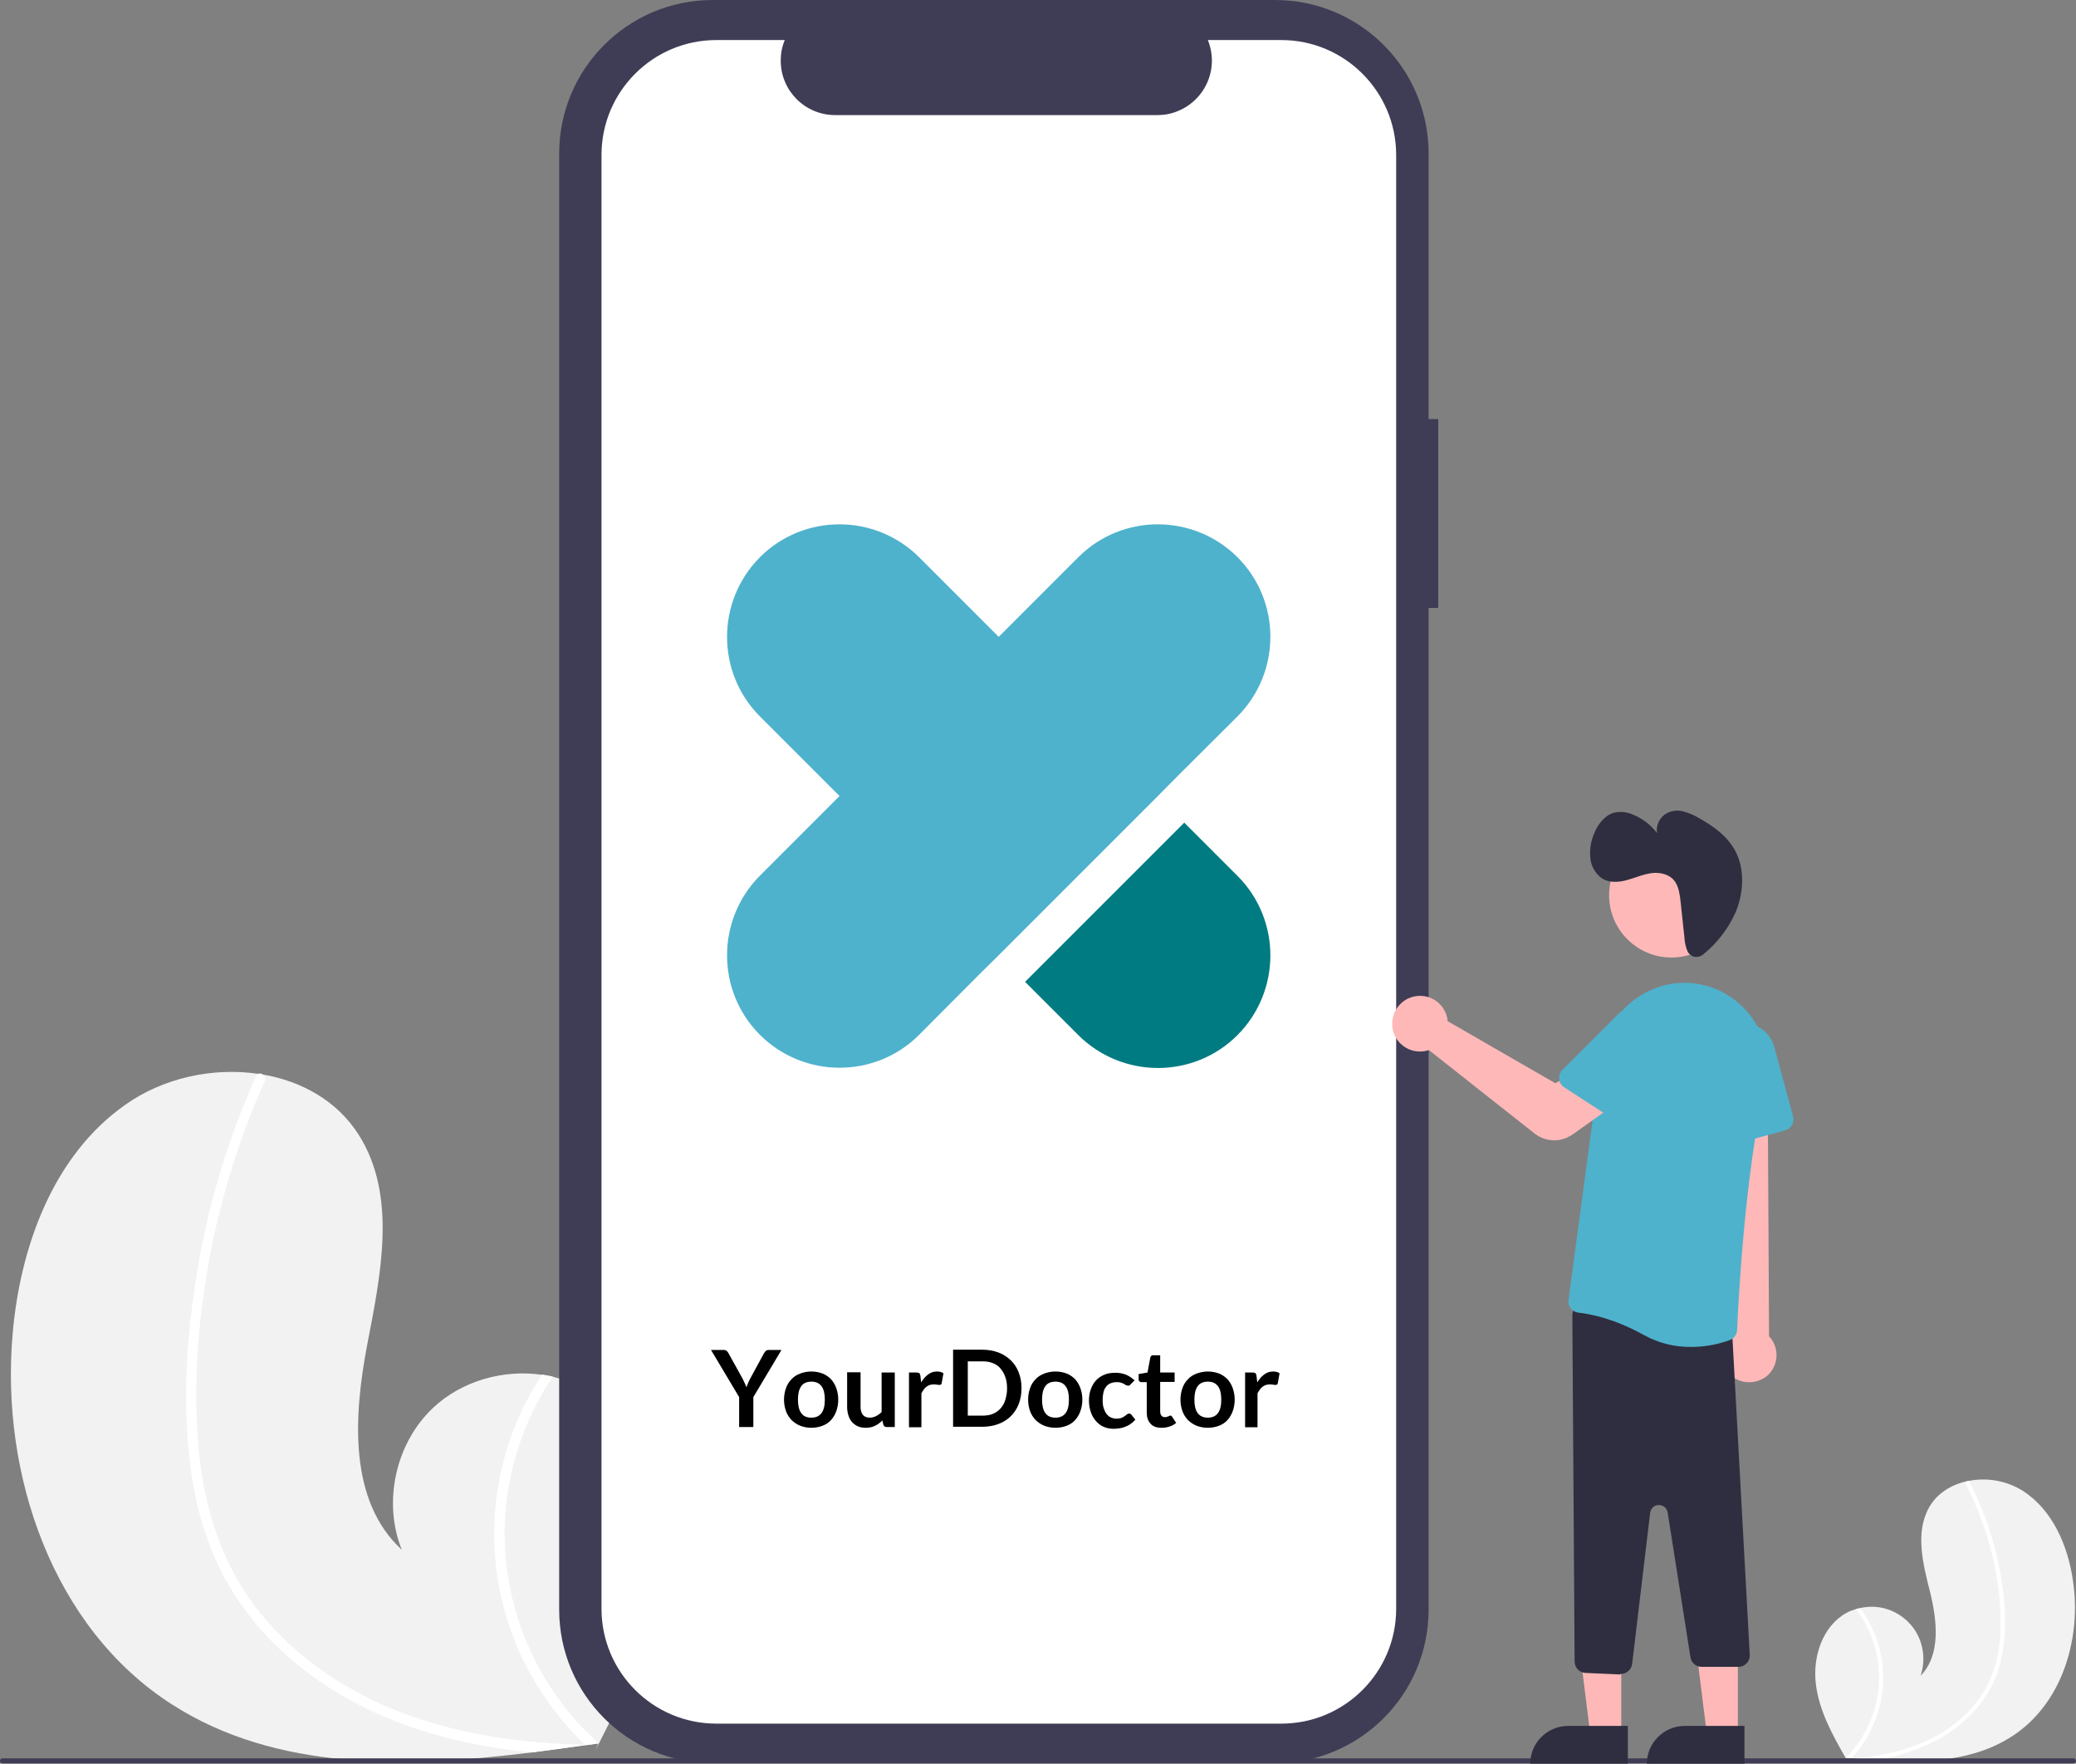 <?xml version="1.0" encoding="utf-8"?>
<!-- Generator: Adobe Illustrator 23.0.2, SVG Export Plug-In . SVG Version: 6.00 Build 0)  -->
<svg version="1.1" id="Layer_1" xmlns="http://www.w3.org/2000/svg" xmlns:xlink="http://www.w3.org/1999/xlink" x="0px" y="0px"
	 viewBox="0 0 819 695.7" style="enable-background:new 0 0 819 695.7;" xml:space="preserve">
<rect x="0" y="0" width="819" height="695.7" fill="#808080" stroke="none"/>
<style type="text/css">
	.st0{fill:#F2F2F2;}
	.st1{fill:#FFFFFF;}
	.st2{fill:#3F3D56;}
	.st3{fill:#FFB8B8;}
	.st4{fill:#2F2E41;}
	.st5{fill:#4FB2CC;}
	.st6{fill:#007B81;}
</style>
<path class="st0" d="M67.8,672.3c41.3,26.5,92.9,25.1,142.5,18.9c6.9-0.9,13.8-1.8,20.6-2.8h0.1c0.3,0,0.7-0.1,1-0.1
	c1.4-0.2,2.8-0.4,4.2-0.6l-0.3,0.6l-0.9,2c0.3-0.7,0.7-1.3,1-2c0.1-0.2,0.2-0.4,0.3-0.6c11.7-23.1,23.2-47.1,25.1-72.9
	c1.9-26.8-9.2-56.4-33.3-68.2c-3.2-1.5-6.5-2.7-9.9-3.5c-1.4-0.3-2.9-0.6-4.3-0.8c-15.2-2.2-31.5,2.3-42.8,12.8
	c-15,13.9-20.2,37.3-12.6,56.2c-21-19.3-19-52.5-13.7-80.5c5.4-28,12-59.1-3.3-83.2c-8.5-13.4-22.6-21.2-38.1-23.8
	c-0.5-0.1-0.9-0.2-1.4-0.2c-18-2.7-37.7,1.6-52.6,12.2C21.1,455.7,8,491.5,5,526C0.1,581.6,20.8,642.2,67.8,672.3z"/>
<path class="st1" d="M75.8,583.2c1.8,12.1,5.4,23.9,10.6,34.9c4.8,9.8,11,18.8,18.4,26.8c15.2,16.4,34.8,28.3,55.8,35.8
	c16,5.6,32.7,9.1,49.6,10.5c6.9-0.9,13.8-1.8,20.6-2.8h0.1c0.3,0,0.7-0.1,1-0.1c1.4-0.2,2.8-0.4,4.2-0.6l-0.3,0.6l-0.9,2
	c0.3-0.7,0.7-1.3,1-2c0.1-0.2,0.2-0.4,0.3-0.6c-26.9-24.1-40.5-59.7-36.4-95.6c2.2-17.6,8.4-34.4,18.3-49.1
	c-1.4-0.3-2.9-0.6-4.3-0.8c-3.7,5.8-7,11.8-9.7,18.1c-9.6,22.5-11.7,47.6-6,71.4c5.3,21.6,16.6,41.2,32.7,56.5c-1.3,0-2.7-0.1-4-0.1
	c-25-0.8-50.1-4.8-73.2-14.5c-19.5-8.2-37.5-20.8-50.9-37.3c-14.7-18.1-21.9-40.4-24.2-63.4c-2.4-24.6-0.6-49.8,3.7-74.1
	c4.4-24.9,11.9-49.1,22.2-72.2c0.5-1.1,0-2.4-1-2.9c-0.4-0.3-0.9-0.3-1.4-0.2c-0.5,0.2-0.9,0.5-1,1c-1.3,2.9-2.5,5.7-3.7,8.6
	c-9.9,24-16.8,49.1-20.5,74.8C73.1,532.6,71.9,558.4,75.8,583.2z"/>
<path id="fe7ea4cb-bc3a-4b8d-a4ea-d66dad23bcdf-885" class="st2" d="M567.4,165.3h-3.8V60.6C563.6,27.1,536.5,0,503,0H281.2
	c-33.5,0-60.6,27.1-60.6,60.6v574.3c0,33.5,27.1,60.6,60.6,60.6H503c33.5,0,60.6-27.1,60.6-60.6V239.8h3.8L567.4,165.3z"/>
<path id="eacd08e9-88f4-437e-9f6d-ef6f76b30d28-886" class="st1" d="M505.5,15.8h-29c4.5,11-0.8,23.5-11.8,28
	c-2.6,1.1-5.3,1.6-8.1,1.6H329.5c-11.9,0-21.5-9.6-21.5-21.5c0-2.8,0.5-5.5,1.6-8.1h-27c-25,0-45.3,20.3-45.3,45.3l0,0v573.5
	c0,25,20.3,45.3,45.3,45.3h222.9c25,0,45.3-20.3,45.3-45.3l0,0V61C550.7,36,530.4,15.8,505.5,15.8L505.5,15.8z"/>
<path class="st0" d="M795.8,683.5c-16.1,11.6-36.9,12.2-57,10.7c-2.8-0.2-5.6-0.4-8.4-0.7c0,0,0,0-0.1,0s-0.3,0-0.4,0
	c-0.6-0.1-1.1-0.1-1.7-0.2l0.1,0.3l0.4,0.8c-0.2-0.3-0.3-0.5-0.5-0.8c0-0.1-0.1-0.2-0.1-0.2c-5.2-9.1-10.4-18.5-11.7-28.9
	c-1.4-10.8,2.5-22.9,11.9-28.2c1.2-0.7,2.6-1.2,3.9-1.6c0.6-0.2,1.1-0.3,1.7-0.4c11-2.5,22,4.5,24.4,15.6c0.8,3.7,0.6,7.5-0.6,11.1
	c8-8.2,6.5-21.6,3.8-32.7c-2.8-11.2-6.1-23.6-0.5-33.6c3.1-5.6,8.7-9,14.8-10.4c0.2,0,0.4-0.1,0.6-0.1c7.4-1.5,15-0.2,21.5,3.8
	c11.8,7.5,17.9,21.6,19.9,35.5C821.1,645.5,814.1,670.3,795.8,683.5z"/>
<path class="st1" d="M790.6,647.8c-0.5,4.9-1.6,9.7-3.5,14.3c-1.7,4-4,7.8-6.8,11.2c-5.9,6.9-13.3,12.3-21.7,15.7
	c-6.3,2.6-13,4.4-19.8,5.3c-2.8-0.2-5.6-0.4-8.4-0.7c0,0,0,0-0.1,0s-0.3,0-0.4,0c-0.6-0.1-1.1-0.1-1.7-0.2l0.1,0.3l0.4,0.8
	c-0.2-0.3-0.3-0.5-0.5-0.8c0-0.1-0.1-0.2-0.1-0.2c10.3-10.3,15-25,12.6-39.3c-1.3-7-4.1-13.7-8.5-19.4c0.6-0.2,1.1-0.3,1.7-0.4
	c1.6,2.2,3.1,4.6,4.3,7.1c4.4,8.9,5.8,18.9,4,28.7c-1.7,8.8-5.8,17-11.9,23.5c0.5,0,1.1-0.1,1.6-0.1c10.1-0.9,20.1-3,29.2-7.4
	c7.8-3.7,14.6-9.2,19.7-16.2c5.5-7.6,8-16.8,8.4-26.1c0.3-10-0.7-20.1-3.1-29.8c-2.3-9.9-5.9-19.5-10.5-28.6
	c-0.2-0.4-0.1-0.9,0.4-1.2c0.2-0.1,0.4-0.2,0.6-0.1c0.2,0.1,0.4,0.2,0.4,0.4c0.6,1.1,1.1,2.2,1.7,3.4c4.5,9.5,7.8,19.4,9.9,29.7
	C790.6,627.3,791.7,637.7,790.6,647.8z"/>
<path class="st2" d="M818,695.6H1c-0.6,0-1-0.4-1-1s0.4-1,1-1h817c0.6,0,1,0.4,1,1S818.6,695.6,818,695.6z"/>
<polygon class="st3" points="639.6,684.3 627.4,684.3 621.5,637 639.6,637 "/>
<path class="st4" d="M618.6,680.8h23.6l0,0v14.9l0,0h-38.5l0,0l0,0C603.7,687.5,610.4,680.8,618.6,680.8z"/>
<polygon class="st3" points="685.6,684.3 673.4,684.3 667.5,637 685.6,637 "/>
<path class="st4" d="M664.6,680.8h23.6l0,0v14.9l0,0h-38.5l0,0l0,0C649.7,687.5,656.4,680.8,664.6,680.8z"/>
<path class="st3" d="M684.1,543.5c-5-3.2-6.4-9.9-3.2-14.8c0.3-0.5,0.7-1,1.2-1.5L674,412.6l23.3,2.3l0.6,112.2
	c4.1,4.3,3.9,11.2-0.4,15.3C693.8,545.7,688.3,546.2,684.1,543.5L684.1,543.5z"/>
<path class="st4" d="M639,660.5l-13.5-0.6c-2.4-0.1-4.3-2.1-4.3-4.5l-0.9-136.6c0-2.5,2-4.5,4.5-4.5c0.2,0,0.5,0,0.7,0l54,7.8
	c2.2,0.3,3.8,2.2,3.9,4.4l6.9,126.5c0,2.5-2,4.5-4.5,4.5l0,0h-14.5c-2.2,0-4.1-1.6-4.4-3.8l-9-57.1c-0.3-1.9-2.1-3.2-4-2.9
	c-1.5,0.2-2.7,1.5-2.9,3l-7.1,59.6c-0.3,2.3-2.2,4-4.5,4C639.2,660.5,639.1,660.5,639,660.5z"/>
<path class="st5" d="M648.5,526.6c-11.9-6.6-21.2-8.3-25.7-8.8c-1.2-0.1-2.3-0.7-3.1-1.7s-1.1-2.2-0.9-3.4l12.9-96.1
	c1.5-11.4,8.8-21.2,19.4-26c10.2-4.7,22.1-3.7,31.4,2.5c0.4,0.3,0.9,0.6,1.3,0.9c10.8,7.9,15.8,21.6,12.6,34.6
	c-7.9,32.5-10.7,85.7-11.1,96c-0.1,1.8-1.2,3.4-2.9,4c-4.9,1.8-10,2.7-15.2,2.7C660.7,531.4,654.3,529.8,648.5,526.6z"/>
<path class="st5" d="M679.2,451.1c-1.1-0.8-1.8-2-1.9-3.4l-1.7-30.9c-0.4-6.8,4.9-12.7,11.7-13.1c5.8-0.3,11.1,3.5,12.6,9.1
	l7.5,27.6c0.6,2.4-0.8,4.9-3.2,5.5l-21.3,5.8C681.7,452.1,680.3,451.8,679.2,451.1z"/>
<circle class="st3" cx="659.4" cy="353.1" r="24.6"/>
<path class="st3" d="M613.2,449.8c-2.8,0-5.5-0.9-7.7-2.6l-41.8-33c-0.3,0.1-0.7,0.2-1,0.3c-3,0.7-6.3,0.1-8.8-1.7
	c-2.6-1.8-4.3-4.6-4.6-7.7c-0.7-6,3.6-11.5,9.6-12.2c5.6-0.7,10.7,3,12,8.4l0,0c0.1,0.5,0.2,1,0.2,1.5l42.5,24.5l10.6-6.1l11.7,15.3
	l-15.5,11C618.2,449,615.7,449.8,613.2,449.8z"/>
<path class="st5" d="M615.1,425.7c-0.1-1.4,0.3-2.7,1.3-3.7l21.9-21.9c4.8-4.8,12.7-4.8,17.5,0c4.1,4.1,4.8,10.6,1.6,15.5l-15.6,24
	c-1.4,2.1-4.1,2.7-6.2,1.3l-18.5-12C616,428.2,615.2,427,615.1,425.7z"/>
<path class="st4" d="M666.3,376.1c1.4,1.7,3.9,1.8,5.6,0.4c0,0,0.1,0,0.1-0.1c5.5-4.4,9.8-10.1,12.7-16.5c3.2-7.6,3.7-16.9,0-24
	c-3.1-6-8.6-9.9-14.1-13c-2.1-1.3-4.4-2.3-6.8-2.9c-2.5-0.6-5.1-0.1-7.2,1.4c-2.2,1.7-3.3,4.5-2.9,7.2c-2.5-3.3-5.9-5.9-9.8-7.4
	c-2.4-1-5.1-1.2-7.6-0.5c-3.5,1.2-6.2,4.8-7.6,8.6c-1.2,2.9-1.6,6.1-1.3,9.3c0.3,3,1.9,5.8,4.3,7.7c2.9,2,6.6,1.8,10,0.9
	s6.6-2.4,10-2.8s7.2,0.5,9.2,3.5c1.4,2.1,1.8,5,2.1,7.7l1.5,14c0.1,2,0.5,4,1.3,5.8C665.9,375.6,666.1,375.9,666.3,376.1z"/>
<g>
	<path class="st5" d="M456.8,314l7.8-7.9l23.6-23.5c17.3-17.4,17.3-45.5,0-62.8l0,0c-17.4-17.3-45.5-17.3-62.8,0L394,251.2
		l-31.4-31.4c-17.4-17.3-45.5-17.3-62.8,0l0,0c-17.3,17.4-17.3,45.5,0,62.8l31.4,31.4l-31.4,31.4c-17.3,17.4-17.3,45.5,0,62.8l0,0
		c17.4,17.3,45.5,17.3,62.8,0l23.5-23.6l7.9-7.8L456.8,314z"/>
	<path class="st6" d="M467.2,324.5l-62.8,62.8l21,21c17.4,17.3,45.5,17.3,62.8,0l0,0c17.3-17.4,17.3-45.5,0-62.8L467.2,324.5z"/>
</g>
<g>
	<path d="M297.2,551.1v11.8h-5.6v-11.8l-11.1-18.6h5c0.5,0,0.9,0.1,1.2,0.4c0.3,0.2,0.5,0.5,0.7,0.9l5.6,10.1
		c0.3,0.6,0.6,1.2,0.8,1.7c0.2,0.5,0.5,1.1,0.7,1.6c0.2-0.5,0.4-1.1,0.6-1.6s0.5-1.1,0.8-1.7l5.5-10.1c0.2-0.3,0.4-0.6,0.7-0.9
		s0.7-0.4,1.2-0.4h5L297.2,551.1z"/>
	<path d="M320.1,541c1.6,0,3.1,0.3,4.4,0.8c1.3,0.5,2.4,1.3,3.3,2.2c0.9,1,1.6,2.1,2.1,3.5c0.5,1.4,0.8,2.9,0.8,4.6
		c0,1.7-0.3,3.2-0.8,4.6c-0.5,1.4-1.2,2.5-2.1,3.5c-0.9,1-2,1.7-3.3,2.2c-1.3,0.5-2.8,0.8-4.4,0.8c-1.6,0-3.1-0.3-4.4-0.8
		c-1.3-0.5-2.4-1.3-3.4-2.2c-0.9-1-1.7-2.1-2.2-3.5c-0.5-1.4-0.8-2.9-0.8-4.6c0-1.7,0.3-3.2,0.8-4.6s1.2-2.5,2.2-3.5
		c0.9-1,2.1-1.7,3.4-2.2C317,541.3,318.5,541,320.1,541z M320.1,559.2c1.8,0,3.1-0.6,4-1.8c0.9-1.2,1.3-3,1.3-5.3
		c0-2.3-0.4-4.1-1.3-5.3c-0.9-1.2-2.2-1.8-4-1.8c-1.8,0-3.2,0.6-4,1.8c-0.9,1.2-1.3,3-1.3,5.3c0,2.3,0.4,4.1,1.3,5.3
		C316.9,558.6,318.2,559.2,320.1,559.2z"/>
	<path d="M339.5,541.3V555c0,1.3,0.3,2.3,0.9,3.1c0.6,0.7,1.5,1.1,2.7,1.1c0.9,0,1.7-0.2,2.5-0.6s1.5-0.9,2.2-1.6v-15.6h5.2v21.5
		h-3.2c-0.7,0-1.1-0.3-1.3-0.9l-0.4-1.7c-0.4,0.4-0.9,0.9-1.4,1.2c-0.5,0.4-1,0.7-1.5,0.9c-0.5,0.3-1.1,0.5-1.7,0.6
		c-0.6,0.1-1.3,0.2-2,0.2c-1.2,0-2.2-0.2-3.1-0.6s-1.7-1-2.3-1.7c-0.6-0.7-1.1-1.6-1.4-2.6c-0.3-1-0.5-2.1-0.5-3.3v-13.7H339.5z"/>
	<path d="M358.6,562.9v-21.5h3c0.5,0,0.9,0.1,1.1,0.3c0.2,0.2,0.3,0.5,0.4,1l0.3,2.6c0.8-1.3,1.7-2.4,2.7-3.1c1-0.8,2.2-1.2,3.5-1.2
		c1.1,0,1.9,0.2,2.6,0.7l-0.7,3.9c0,0.3-0.1,0.4-0.3,0.5c-0.1,0.1-0.3,0.2-0.6,0.2c-0.2,0-0.5,0-0.9-0.1c-0.4-0.1-0.8-0.1-1.4-0.1
		c-1.1,0-2,0.3-2.8,0.9c-0.8,0.6-1.4,1.5-2,2.6v13.4H358.6z"/>
	<path d="M403,547.7c0,2.2-0.4,4.3-1.1,6.1c-0.7,1.9-1.8,3.5-3.1,4.8c-1.3,1.3-3,2.4-4.9,3.1s-4,1.1-6.3,1.1h-11.6v-30.4h11.6
		c2.3,0,4.4,0.4,6.3,1.1s3.5,1.8,4.9,3.1c1.3,1.3,2.4,2.9,3.1,4.8C402.7,543.4,403,545.5,403,547.7z M397.3,547.7
		c0-1.7-0.2-3.2-0.7-4.5c-0.4-1.3-1.1-2.4-1.9-3.4s-1.8-1.6-3-2.1c-1.2-0.5-2.5-0.7-4-0.7h-5.9v21.4h5.9c1.5,0,2.8-0.2,4-0.7
		c1.2-0.5,2.2-1.2,3-2.1c0.8-0.9,1.5-2,1.9-3.4C397,550.9,397.3,549.4,397.3,547.7z"/>
	<path d="M416.4,541c1.6,0,3.1,0.3,4.4,0.8c1.3,0.5,2.4,1.3,3.3,2.2c0.9,1,1.6,2.1,2.1,3.5s0.8,2.9,0.8,4.6c0,1.7-0.3,3.2-0.8,4.6
		c-0.5,1.4-1.2,2.5-2.1,3.5c-0.9,1-2,1.7-3.3,2.2c-1.3,0.5-2.8,0.8-4.4,0.8c-1.6,0-3.1-0.3-4.4-0.8c-1.3-0.5-2.4-1.3-3.4-2.2
		c-0.9-1-1.7-2.1-2.2-3.5c-0.5-1.4-0.8-2.9-0.8-4.6c0-1.7,0.3-3.2,0.8-4.6s1.2-2.5,2.2-3.5c0.9-1,2.1-1.7,3.4-2.2
		C413.3,541.3,414.8,541,416.4,541z M416.4,559.2c1.8,0,3.1-0.6,4-1.8c0.9-1.2,1.3-3,1.3-5.3c0-2.3-0.4-4.1-1.3-5.3
		c-0.9-1.2-2.2-1.8-4-1.8c-1.8,0-3.2,0.6-4,1.8c-0.9,1.2-1.3,3-1.3,5.3c0,2.3,0.4,4.1,1.3,5.3C413.2,558.6,414.6,559.2,416.4,559.2z
		"/>
	<path d="M446.2,545.9c-0.2,0.2-0.3,0.3-0.5,0.5c-0.1,0.1-0.4,0.2-0.6,0.2c-0.3,0-0.5-0.1-0.8-0.2s-0.6-0.3-0.9-0.5
		s-0.8-0.4-1.2-0.5c-0.5-0.2-1.1-0.2-1.8-0.2c-0.9,0-1.7,0.2-2.4,0.5c-0.7,0.3-1.3,0.8-1.7,1.4c-0.5,0.6-0.8,1.4-1,2.2
		c-0.2,0.9-0.3,1.9-0.3,3c0,1.1,0.1,2.2,0.4,3.1s0.6,1.6,1.1,2.3c0.5,0.6,1,1.1,1.7,1.4c0.7,0.3,1.4,0.5,2.2,0.5s1.5-0.1,2-0.3
		c0.5-0.2,0.9-0.4,1.3-0.7s0.7-0.5,0.9-0.7c0.3-0.2,0.5-0.3,0.9-0.3c0.4,0,0.7,0.2,0.9,0.5l1.5,1.9c-0.6,0.7-1.2,1.2-1.9,1.7
		c-0.7,0.5-1.4,0.8-2.1,1.1c-0.7,0.3-1.5,0.5-2.2,0.6c-0.8,0.1-1.5,0.2-2.3,0.2c-1.3,0-2.6-0.2-3.8-0.7c-1.2-0.5-2.2-1.2-3.1-2.2
		c-0.9-1-1.6-2.1-2.1-3.5c-0.5-1.4-0.8-3-0.8-4.7c0-1.6,0.2-3,0.7-4.4c0.5-1.4,1.1-2.5,2-3.5s2-1.8,3.3-2.3c1.3-0.6,2.8-0.8,4.5-0.8
		c1.6,0,3,0.3,4.2,0.8c1.2,0.5,2.3,1.3,3.3,2.2L446.2,545.9z"/>
	<path d="M458.2,563.2c-1.9,0-3.3-0.5-4.3-1.6c-1-1.1-1.5-2.5-1.5-4.4v-12h-2.2c-0.3,0-0.5-0.1-0.7-0.3c-0.2-0.2-0.3-0.5-0.3-0.8
		v-2.1l3.5-0.6l1.1-5.9c0.1-0.3,0.2-0.5,0.4-0.7c0.2-0.2,0.5-0.2,0.8-0.2h2.7v6.8h5.7v3.7h-5.7v11.7c0,0.7,0.2,1.2,0.5,1.6
		s0.8,0.6,1.3,0.6c0.3,0,0.6,0,0.8-0.1c0.2-0.1,0.4-0.2,0.6-0.2s0.3-0.2,0.4-0.2c0.1-0.1,0.3-0.1,0.4-0.1c0.2,0,0.3,0,0.4,0.1
		c0.1,0.1,0.2,0.2,0.3,0.3l1.6,2.5c-0.8,0.6-1.6,1.1-2.6,1.4C460.2,563.1,459.2,563.2,458.2,563.2z"/>
	<path d="M476.5,541c1.6,0,3.1,0.3,4.4,0.8c1.3,0.5,2.4,1.3,3.3,2.2c0.9,1,1.6,2.1,2.1,3.5c0.5,1.4,0.8,2.9,0.8,4.6
		c0,1.7-0.3,3.2-0.8,4.6c-0.5,1.4-1.2,2.5-2.1,3.5c-0.9,1-2,1.7-3.3,2.2c-1.3,0.5-2.8,0.8-4.4,0.8c-1.6,0-3.1-0.3-4.4-0.8
		c-1.3-0.5-2.4-1.3-3.4-2.2c-0.9-1-1.7-2.1-2.2-3.5c-0.5-1.4-0.8-2.9-0.8-4.6c0-1.7,0.3-3.2,0.8-4.6c0.5-1.4,1.2-2.5,2.2-3.5
		c0.9-1,2.1-1.7,3.4-2.2C473.5,541.3,474.9,541,476.5,541z M476.5,559.2c1.8,0,3.1-0.6,4-1.8c0.9-1.2,1.3-3,1.3-5.3
		c0-2.3-0.4-4.1-1.3-5.3c-0.9-1.2-2.2-1.8-4-1.8c-1.8,0-3.2,0.6-4,1.8c-0.9,1.2-1.3,3-1.3,5.3c0,2.3,0.4,4.1,1.3,5.3
		C473.4,558.6,474.7,559.2,476.5,559.2z"/>
	<path d="M491.2,562.9v-21.5h3c0.5,0,0.9,0.1,1.1,0.3c0.2,0.2,0.3,0.5,0.4,1l0.3,2.6c0.8-1.3,1.7-2.4,2.7-3.1c1-0.8,2.2-1.2,3.5-1.2
		c1.1,0,1.9,0.2,2.6,0.7l-0.7,3.9c0,0.3-0.1,0.4-0.3,0.5c-0.1,0.1-0.3,0.2-0.6,0.2c-0.2,0-0.5,0-0.9-0.1c-0.4-0.1-0.8-0.1-1.4-0.1
		c-1.1,0-2,0.3-2.8,0.9c-0.8,0.6-1.4,1.5-2,2.6v13.4H491.2z"/>
</g>
</svg>
